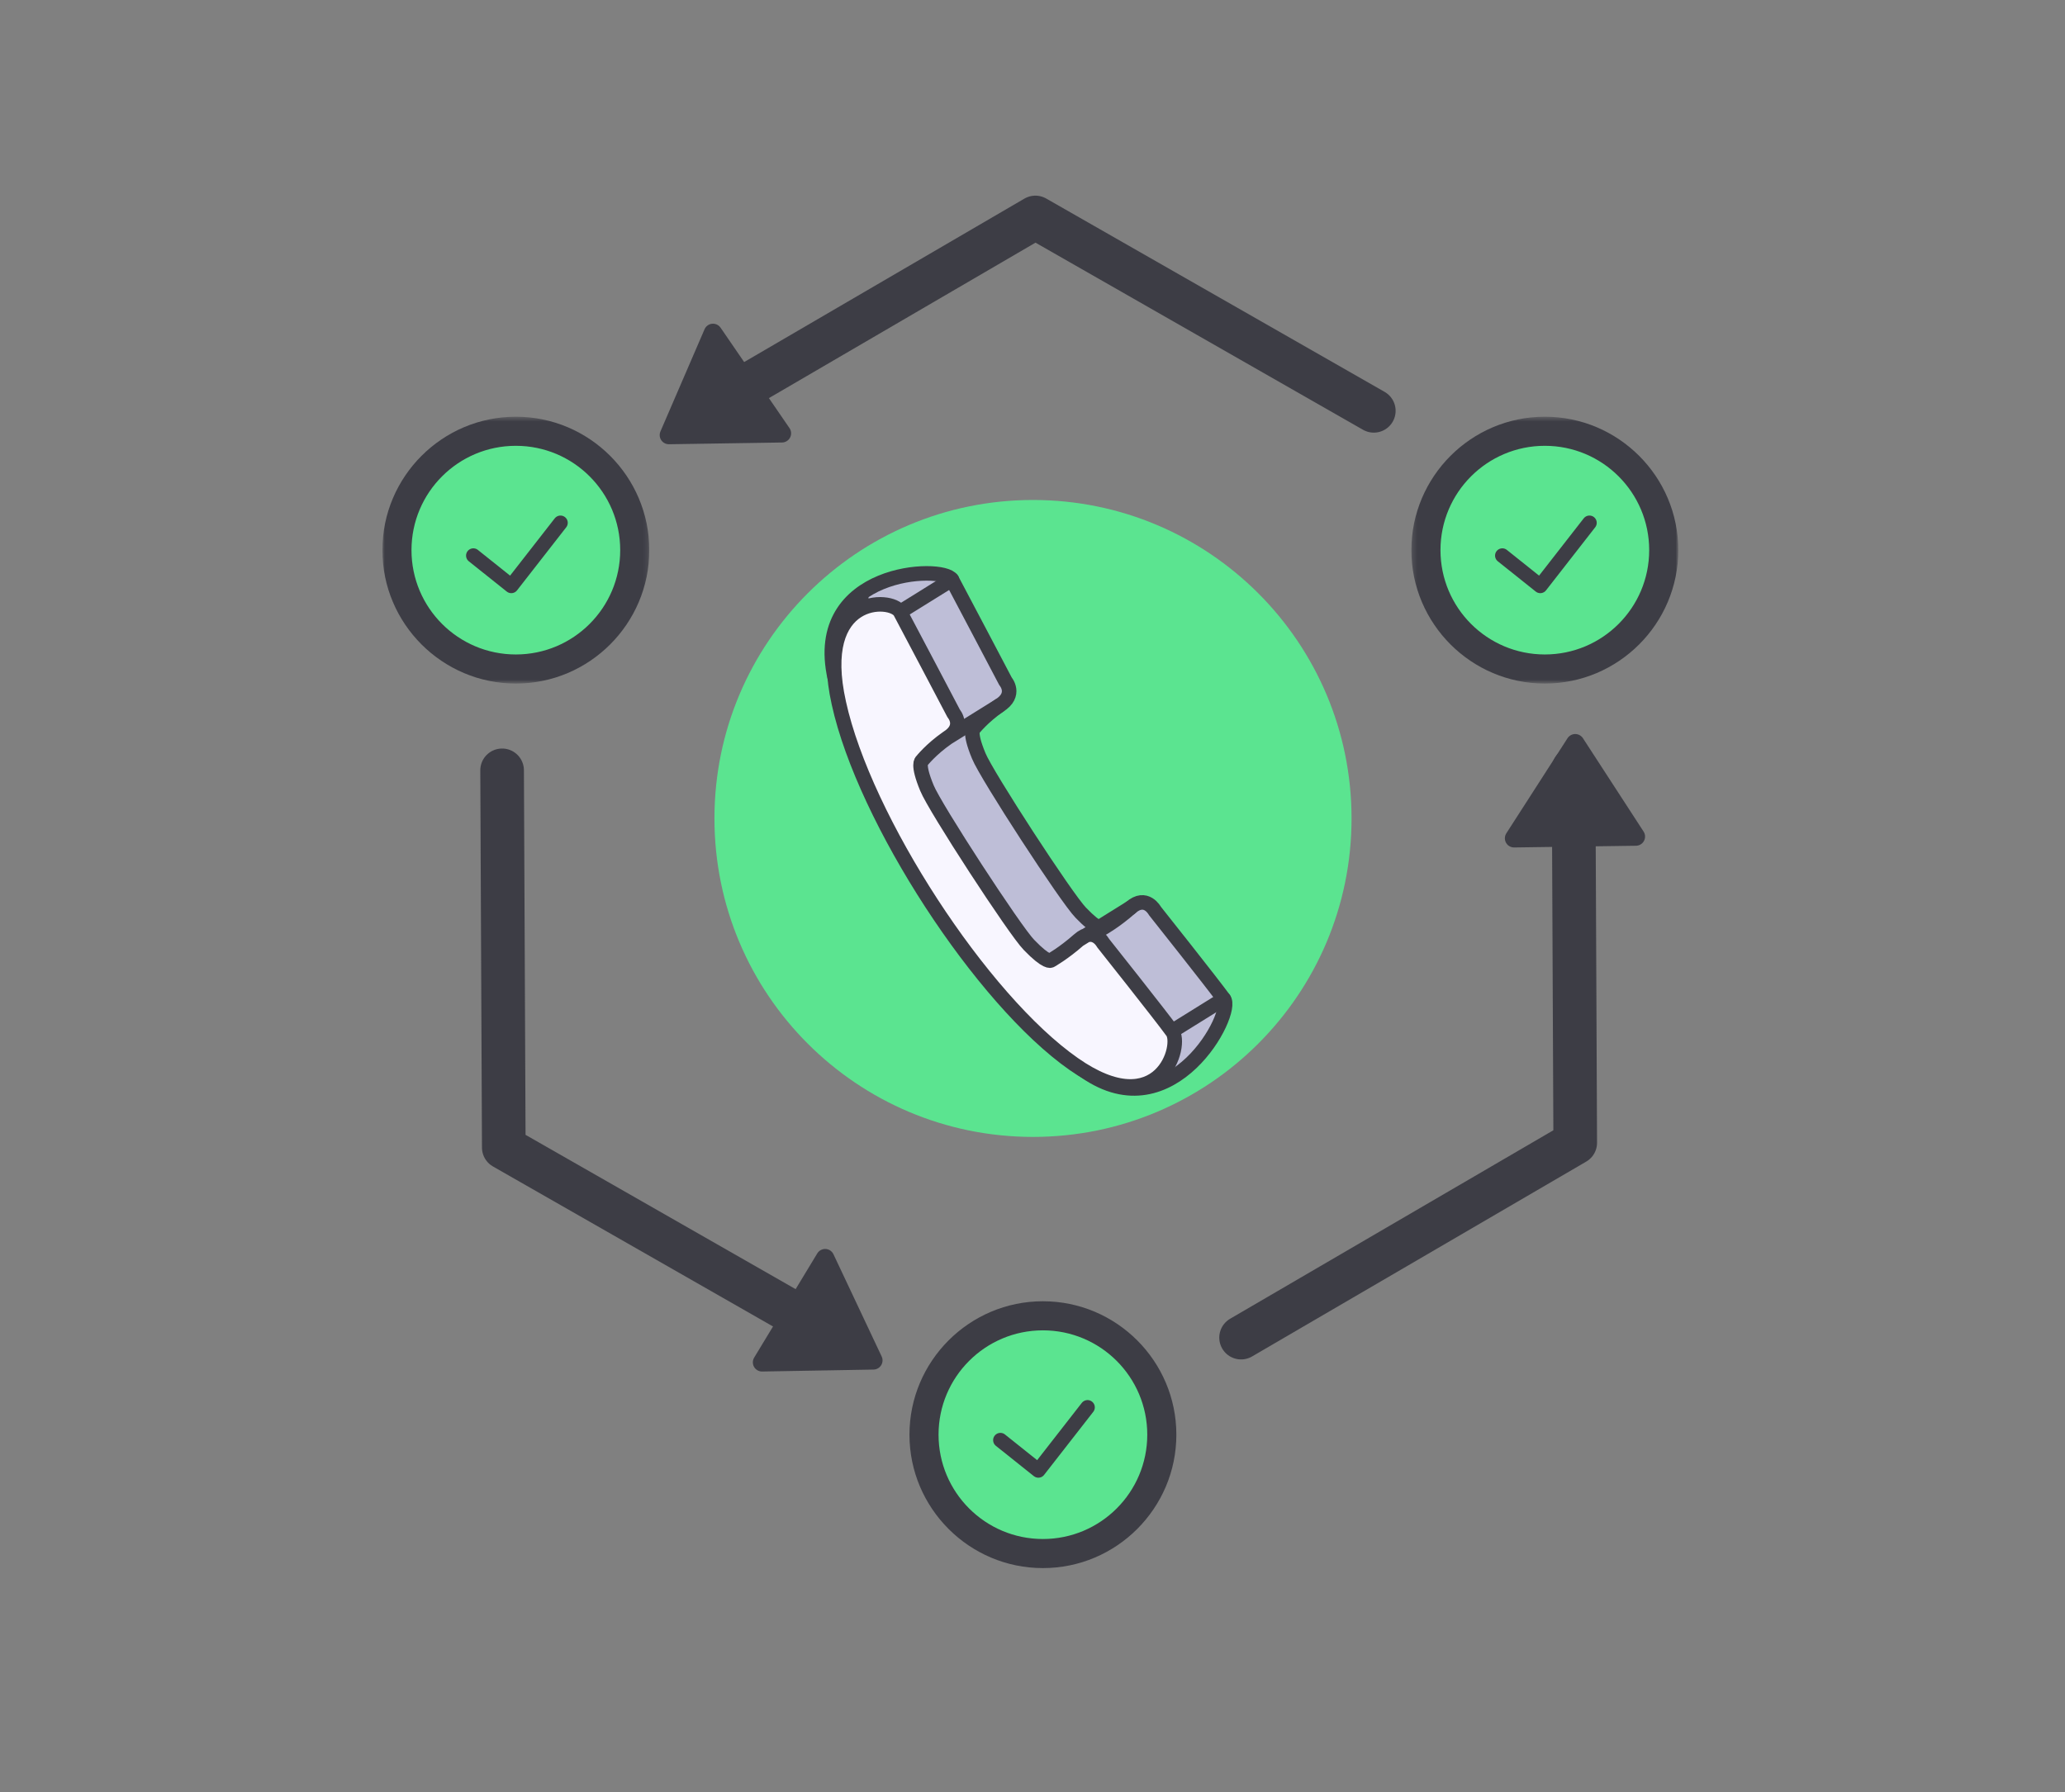 <svg xmlns="http://www.w3.org/2000/svg" xmlns:xlink="http://www.w3.org/1999/xlink" width="432" height="375" viewBox="0 0 432 375">
    <rect x="0" y="0" width="432" height="375" fill="#808080" stroke="none"/>
    <defs>
        <path id="a" d="M.246.466h55.832V56.3H.246z"/>
        <path id="c" d="M0 .466h55.832V56.3H0z"/>
        <path id="e" d="M1.325 22.68S34.493 91.58 53.717 105c18.162 12.71 31.395-12.39 28.99-15.153-2.135-2.973-14.416-18.442-14.416-18.442s-1.868-3.49-5.075-.66c-3.204 2.836-5.872 4.314-5.872 4.314s-.803.63-4.543-3.255c-2.93-2.958-19.76-28.818-21.363-32.834-2.136-5.148-1.068-5.678-1.068-5.678s1.872-2.4 5.343-4.822c3.74-2.322 1.336-5.082 1.336-5.082S27.699 5.604 25.831 2.111C25.368 1.32 23.308.79 20.55.79 12.214.79-2.488 5.627 1.325 22.678z"/>
        <path id="g" d="M1.325 22.68S34.493 91.58 53.717 105c18.162 12.71 31.395-12.39 28.99-15.153-2.135-2.973-14.416-18.442-14.416-18.442s-1.868-3.49-5.075-.66c-3.204 2.836-5.872 4.314-5.872 4.314s-.803.63-4.543-3.255c-2.93-2.958-19.76-28.818-21.363-32.834-2.136-5.148-1.068-5.678-1.068-5.678s1.872-2.4 5.343-4.822c3.74-2.322 1.336-5.082 1.336-5.082S27.699 5.604 25.831 2.111C25.368 1.32 23.308.79 20.55.79 12.214.79-2.488 5.627 1.325 22.678z"/>
        <path id="i" d="M1.168 20.834l-.003-.003C6.502 45.176 31.075 82.936 50.3 96.354c18.162 12.71 22.97-4.11 20.566-6.87-2.14-2.976-14.423-18.445-14.423-18.445s-1.865-3.487-5.072-.66c-3.204 2.833-5.875 4.314-5.875 4.314s-.8.633-4.54-3.252c-2.933-2.96-19.76-28.824-21.363-32.837-2.139-5.145-1.071-5.678-1.071-5.678s1.874-2.398 5.343-4.82c3.74-2.324 1.336-5.087 1.336-5.087S15.852 5.241 13.984 1.748C13.454.847 11.8.168 9.807.168c-5.06 0-12.28 4.382-8.639 20.666z"/>
        <path id="k" d="M1.168 20.834l-.003-.003C6.502 45.176 31.075 82.936 50.3 96.354c18.162 12.71 22.97-4.11 20.566-6.87-2.14-2.976-14.423-18.445-14.423-18.445s-1.865-3.487-5.072-.66c-3.204 2.833-5.875 4.314-5.875 4.314s-.8.633-4.54-3.252c-2.933-2.96-19.76-28.824-21.363-32.837-2.139-5.145-1.071-5.678-1.071-5.678s1.874-2.398 5.343-4.82c3.74-2.324 1.336-5.087 1.336-5.087S15.852 5.241 13.984 1.748C13.454.847 11.8.168 9.807.168c-5.06 0-12.28 4.382-8.639 20.666z"/>
    </defs>
    <g fill="none" fill-rule="evenodd">
        <path fill="#5BE490" d="M282.746 171.261c0 36.805-29.837 66.638-66.641 66.638-36.805 0-66.642-29.833-66.642-66.638 0-36.804 29.837-66.641 66.642-66.641 36.804 0 66.641 29.837 66.641 66.641M218.178 325.078c-13.717 0-24.874-11.157-24.874-24.874 0-13.717 11.157-24.874 24.874-24.874 13.716 0 24.874 11.157 24.874 24.874 0 13.717-11.158 24.874-24.874 24.874"/>
        <path fill="#3D3D45" d="M218.178 272.288c-15.393 0-27.917 12.524-27.917 27.917 0 15.393 12.524 27.917 27.917 27.917 15.393 0 27.917-12.524 27.917-27.917 0-15.393-12.524-27.917-27.917-27.917m0 6.086c12.058 0 21.831 9.776 21.831 21.831 0 12.058-9.773 21.832-21.831 21.832-12.059 0-21.832-9.774-21.832-21.832 0-12.055 9.773-21.831 21.832-21.831"/>
        <path stroke="#3D3D45" stroke-linecap="round" stroke-linejoin="round" stroke-width="3.043" d="M209.285 301.349l7.941 6.338 10.29-13.2"/>
        <path fill="#5BE490" d="M323.18 139.99c-13.716 0-24.873-11.157-24.873-24.874 0-13.716 11.157-24.874 24.874-24.874 13.716 0 24.874 11.158 24.874 24.874 0 13.717-11.158 24.874-24.874 24.874"/>
        <g transform="translate(295.018 86.734)">
            <mask id="b" fill="#fff">
                <use xlink:href="#a"/>
            </mask>
            <path fill="#3D3D45" d="M28.163.466C12.77.466.246 12.99.246 28.383.246 43.773 12.77 56.3 28.163 56.3c15.393 0 27.917-12.527 27.917-27.917C56.08 12.99 43.556.466 28.163.466m0 6.086c12.058 0 21.831 9.773 21.831 21.831s-9.773 21.831-21.83 21.831c-12.06 0-21.832-9.773-21.832-21.83 0-12.06 9.773-21.832 21.831-21.832" mask="url(#b)"/>
        </g>
        <path stroke="#3D3D45" stroke-linecap="round" stroke-linejoin="round" stroke-width="3.043" d="M314.288 116.258l7.941 6.34 10.287-13.198"/>
        <path fill="#5BE490" d="M107.916 139.99c-13.717 0-24.875-11.157-24.875-24.874 0-13.716 11.158-24.874 24.875-24.874 13.716 0 24.874 11.158 24.874 24.874 0 13.717-11.158 24.874-24.874 24.874"/>
        <g transform="translate(80 86.734)">
            <mask id="d" fill="#fff">
                <use xlink:href="#c"/>
            </mask>
            <path fill="#3D3D45" d="M27.916.466C12.523.466-.001 12.99-.001 28.383c0 15.39 12.524 27.917 27.917 27.917 15.393 0 27.916-12.527 27.916-27.917C55.832 12.99 43.31.466 27.916.466m0 6.086c12.058 0 21.831 9.773 21.831 21.831s-9.773 21.831-21.831 21.831c-12.059 0-21.832-9.773-21.832-21.83 0-12.06 9.773-21.832 21.832-21.832" mask="url(#d)"/>
        </g>
        <path stroke="#3D3D45" stroke-linecap="round" stroke-linejoin="round" stroke-width="3.043" d="M99.022 116.258l7.942 6.34 10.29-13.198"/>
        <path fill="#3D3D45" d="M163.579 90.671l-23.648.368 9.228-21.384z"/>
        <path stroke="#3D3D45" stroke-linecap="round" stroke-linejoin="round" stroke-width="3.843" d="M163.579 90.671l-23.648.368 9.228-21.384z"/>
        <path stroke="#3D3D45" stroke-linecap="round" stroke-linejoin="round" stroke-width="9.128" d="M329.192 160.891l.347 78.234-69.903 40.772M144.808 87.385l71.796-41.88 70.798 40.459M176.352 280.67l-70.959-40.55-.352-78.927"/>
        <path fill="#3D3D45" d="M172.62 263.267l10.087 21.394-23.289.407z"/>
        <path stroke="#3D3D45" stroke-linecap="round" stroke-linejoin="round" stroke-width="3.843" d="M172.62 263.267l10.087 21.394-23.289.407z"/>
        <path fill="#3D3D45" d="M316.742 175.41l12.798-19.894 12.688 19.534z"/>
        <path stroke="#3D3D45" stroke-linecap="round" stroke-linejoin="round" stroke-width="3.843" d="M316.742 175.41l12.798-19.894 12.688 19.534z"/>
        <path fill="#BEBED7" d="M174.635 141.871c-5.075-22.692 22.635-23.754 24.506-20.572 1.868 3.496 11.215 21.275 11.215 21.275s2.404 2.763-1.332 5.084c-3.472 2.425-5.343 4.823-5.343 4.823s-1.071.532 1.068 5.678c1.603 4.016 18.43 29.876 21.363 32.837 3.736 3.882 4.54 3.252 4.54 3.252s2.67-1.479 5.875-4.311c3.207-2.833 5.075.66 5.075.66s12.28 15.47 14.416 18.439c2.404 2.763-10.832 27.862-28.99 15.155-19.227-13.418-52.393-82.32-52.393-82.32"/>
        <g>
            <g transform="translate(173.31 119.19)">
                <mask id="f" fill="#fff">
                    <use xlink:href="#e"/>
                </mask>
                <path fill="#BEBED7" d="M6.861 83.29l81.587 30.603V18.89L6.861-11.713z" mask="url(#f)"/>
            </g>
            <g transform="translate(173.31 119.19)">
                <mask id="h" fill="#fff">
                    <use xlink:href="#g"/>
                </mask>
                <path stroke="#3D3D45" stroke-linecap="round" stroke-linejoin="round" stroke-width="3.043" d="M6.861 83.29l81.587 30.603V18.89L6.861-11.713z" mask="url(#h)"/>
            </g>
        </g>
        <g>
            <path stroke="#3D3D45" stroke-linecap="round" stroke-linejoin="round" stroke-width="3.043" d="M174.635 141.871c-5.075-22.692 22.635-23.754 24.506-20.572 1.868 3.496 11.215 21.275 11.215 21.275s2.404 2.763-1.332 5.084c-3.472 2.425-5.343 4.823-5.343 4.823s-1.071.532 1.068 5.678c1.603 4.016 18.43 29.876 21.363 32.837 3.736 3.882 4.54 3.252 4.54 3.252s2.67-1.479 5.875-4.311c3.207-2.833 5.075.66 5.075.66s12.28 15.47 14.416 18.439c2.404 2.763-10.832 27.862-28.99 15.155-19.227-13.418-52.393-82.32-52.393-82.32z"/>
            <path fill="#F8F6FF" d="M175.49 147.125c-5.075-22.696 10.948-22.273 12.817-19.087 1.868 3.493 11.215 21.271 11.215 21.271s2.404 2.763-1.333 5.088c-3.471 2.422-5.343 4.82-5.343 4.82s-1.068.529 1.071 5.677c1.6 4.013 18.427 29.873 21.36 32.837 3.74 3.882 4.54 3.25 4.54 3.25s2.671-1.48 5.875-4.312c3.207-2.827 5.076.66 5.076.66s12.28 15.47 14.419 18.445c2.404 2.76-2.404 19.577-20.566 6.868-19.224-13.419-43.793-51.179-49.133-75.523l.003.006z"/>
        </g>
        <g>
            <g transform="translate(174.324 126.29)">
                <mask id="j" fill="#fff">
                    <use xlink:href="#i"/>
                </mask>
                <path fill="#F8F6FF" d="M-4.987 82.925l81.587 30.6V18.524l-81.587-30.6z" mask="url(#j)"/>
            </g>
            <g transform="translate(174.324 126.29)">
                <mask id="l" fill="#fff">
                    <use xlink:href="#k"/>
                </mask>
                <path stroke="#3D3D45" stroke-linecap="round" stroke-linejoin="round" stroke-width="3.043" d="M-4.987 82.925l81.587 30.6V18.524l-81.587-30.6z" mask="url(#l)"/>
            </g>
        </g>
        <g stroke="#3D3D45" stroke-linecap="round" stroke-linejoin="round" stroke-width="3.043">
            <path d="M175.49 147.125c-5.075-22.696 10.948-22.273 12.817-19.087 1.868 3.493 11.215 21.271 11.215 21.271s2.404 2.763-1.333 5.088c-3.471 2.422-5.343 4.82-5.343 4.82s-1.068.529 1.071 5.677c1.6 4.013 18.427 29.873 21.36 32.837 3.74 3.882 4.54 3.25 4.54 3.25s2.671-1.48 5.875-4.312c3.207-2.827 5.076.66 5.076.66s12.28 15.47 14.419 18.445c2.404 2.76-2.404 19.577-20.566 6.868-19.224-13.419-43.793-51.179-49.133-75.523l.003.006zM188.307 128.036l10.835-6.736M198.189 154.395l10.836-6.736M225.693 196.67l10.835-6.734M245.188 215.772l10.832-6.736"/>
        </g>
    </g>
</svg>
